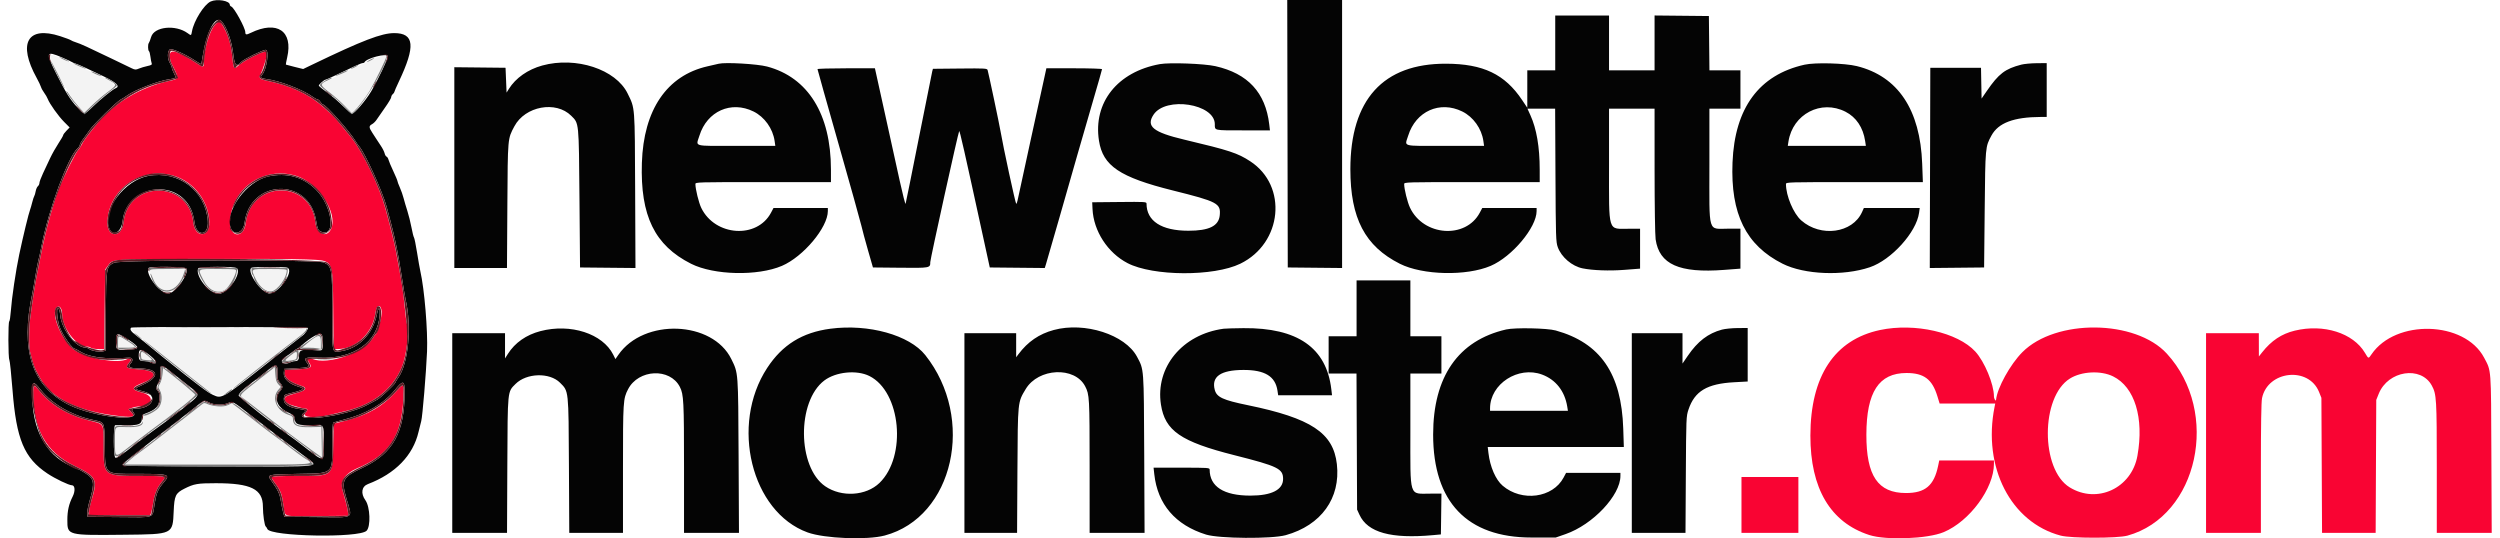<svg id="svg" version="1.1" xmlns="http://www.w3.org/2000/svg" xmlns:xlink="http://www.w3.org/1999/xlink" width="260"
    height="56" viewBox="0, 0, 400,86.735">
    <g id="svgg">
        <path id="path0"
            d="M33.257 4.021 C 32.391 4.993,31.500 8.022,31.500 9.994 C 31.500 10.843,31.394 10.888,30.601 10.368 C 27.262 8.182,26.000 7.788,26.000 8.933 C 26.000 9.354,26.102 9.898,26.227 10.141 C 27.578 12.780,27.595 12.670,25.750 13.073 C 21.199 14.066,16.829 16.714,14.120 20.124 C 13.773 20.560,13.190 21.292,12.824 21.750 C 12.458 22.208,12.007 22.896,11.821 23.278 C 11.635 23.660,11.365 24.071,11.220 24.192 C 10.931 24.432,8.997 28.279,8.301 30.000 C 7.260 32.571,5.987 37.171,5.256 41.000 C 5.038 42.146,4.743 43.608,4.603 44.250 C 4.363 45.346,3.832 48.797,3.501 51.417 C 3.308 52.944,3.302 55.928,3.490 56.667 C 4.095 59.050,4.143 59.171,5.214 61.061 C 7.024 64.255,11.543 66.359,18.046 67.038 C 20.177 67.260,20.513 67.130,19.783 66.368 L 19.335 65.900 19.887 65.700 C 20.192 65.590,20.623 65.494,20.845 65.487 C 23.280 65.411,23.735 63.802,21.485 63.224 C 19.727 62.772,19.771 62.397,21.667 61.666 C 24.193 60.692,23.919 59.688,21.077 59.507 C 19.003 59.375,18.773 59.234,19.404 58.485 C 19.894 57.902,19.724 57.535,19.115 57.861 C 17.747 58.593,13.066 57.838,10.864 56.530 C 8.713 55.252,6.605 50.261,7.871 49.443 C 8.279 49.179,8.655 49.728,8.661 50.599 C 8.679 52.852,10.960 55.833,12.666 55.833 C 12.905 55.833,13.185 55.918,13.288 56.022 C 13.392 56.125,13.913 56.219,14.447 56.230 L 15.417 56.250 15.500 49.833 L 15.583 43.417 16.000 42.859 C 16.879 41.682,15.916 41.755,31.167 41.705 C 38.729 41.680,46.282 41.719,47.950 41.793 C 52.497 41.993,52.222 41.483,52.333 49.917 L 52.417 56.250 53.228 56.221 C 56.139 56.118,58.737 53.532,59.136 50.342 C 59.301 49.016,60.052 48.926,60.135 50.221 C 60.183 50.982,59.474 53.619,59.163 53.833 C 59.096 53.879,58.901 54.149,58.729 54.432 C 57.276 56.827,51.452 58.849,48.969 57.820 C 48.254 57.524,48.022 57.829,48.478 58.468 C 49.016 59.225,48.671 59.399,46.433 59.500 L 44.583 59.583 44.529 60.059 C 44.437 60.862,45.320 61.552,47.217 62.162 C 48.149 62.461,47.976 62.848,46.748 63.214 C 46.199 63.378,45.469 63.596,45.125 63.699 C 44.040 64.025,44.468 64.971,45.865 65.335 C 46.260 65.437,46.814 65.592,47.095 65.677 C 47.377 65.763,47.733 65.833,47.887 65.833 C 48.257 65.833,48.240 66.029,47.821 66.561 C 47.284 67.244,49.339 67.390,51.696 66.836 C 52.092 66.743,53.242 66.471,54.250 66.233 C 58.807 65.155,61.924 62.706,63.419 59.027 C 64.126 57.287,64.559 53.450,64.193 52.167 C 64.101 51.846,63.944 50.646,63.842 49.500 C 63.741 48.354,63.511 46.554,63.331 45.500 C 63.012 43.629,62.946 43.261,62.394 40.333 C 62.136 38.958,61.364 35.842,60.670 33.372 C 59.701 29.922,57.104 24.536,55.307 22.252 C 54.471 21.190,52.423 18.730,52.318 18.661 C 52.242 18.612,51.628 18.060,50.952 17.433 C 48.597 15.249,45.540 13.802,41.542 12.979 C 40.454 12.755,40.286 12.544,40.662 11.873 C 40.939 11.379,41.667 9.078,41.667 8.696 C 41.667 8.148,41.173 8.234,39.476 9.077 C 38.166 9.728,37.689 10.033,36.694 10.855 C 36.330 11.157,36.223 10.843,36.034 8.917 C 35.852 7.062,35.329 5.425,34.481 4.052 C 34.057 3.366,33.846 3.361,33.257 4.021 M26.691 28.327 C 29.895 29.318,32.249 32.395,32.375 35.760 C 32.472 38.334,30.042 38.397,29.777 35.827 C 29.076 29.004,19.257 29.004,18.556 35.827 C 18.294 38.379,15.870 38.337,15.951 35.781 C 16.118 30.453,21.495 26.722,26.691 28.327 M46.382 28.335 C 49.875 29.413,53.076 34.236,52.009 36.812 C 51.349 38.406,49.644 37.761,49.444 35.841 C 48.720 28.916,39.108 28.972,38.244 35.906 C 37.913 38.560,35.549 38.273,35.708 35.598 C 36.027 30.240,41.186 26.730,46.382 28.335 M301.500 53.156 C 294.156 54.707,290.281 60.576,290.267 70.167 C 290.255 78.685,293.493 84.152,299.750 86.178 C 302.479 87.062,309.136 86.805,311.741 85.716 C 315.922 83.968,319.833 78.654,319.833 74.723 L 319.833 74.167 315.428 74.167 L 311.024 74.167 310.842 75.042 C 310.182 78.218,308.764 79.417,305.667 79.417 C 301.143 79.417,299.271 76.654,299.285 70.000 C 299.299 63.147,301.296 60.083,305.750 60.083 C 308.544 60.083,309.881 61.082,310.713 63.790 L 311.083 64.997 315.563 64.998 L 320.042 65.000 319.934 65.539 C 317.989 75.261,322.555 84.152,330.583 86.275 C 332.277 86.723,339.713 86.726,341.333 86.280 C 352.740 83.139,356.359 66.425,347.683 56.963 C 342.632 51.455,329.789 51.326,324.411 56.730 C 322.459 58.690,320.359 62.491,320.179 64.385 C 320.146 64.742,319.833 64.254,319.833 63.845 C 319.833 61.893,318.314 58.237,316.835 56.630 C 313.993 53.543,307.083 51.977,301.500 53.156 M368.287 53.261 C 366.171 53.774,364.528 54.865,363.038 56.750 L 362.511 57.417 362.506 55.542 L 362.500 53.667 358.250 53.667 L 354.000 53.667 354.000 69.750 L 354.000 85.833 358.417 85.833 L 362.833 85.833 362.833 75.425 C 362.833 68.506,362.895 64.720,363.017 64.133 C 363.937 59.698,370.525 58.983,372.200 63.138 L 372.581 64.083 372.633 74.958 L 372.684 85.833 377.002 85.833 L 381.320 85.833 381.368 75.125 L 381.417 64.417 381.814 63.430 C 383.318 59.697,388.617 58.878,390.367 62.109 C 391.124 63.506,391.167 64.217,391.167 75.364 L 391.167 85.833 395.590 85.833 L 400.014 85.833 399.961 73.125 C 399.903 59.043,399.963 59.832,398.783 57.604 C 395.646 51.679,384.546 51.357,380.650 57.077 C 380.148 57.814,380.179 57.821,379.593 56.833 C 377.694 53.635,372.941 52.133,368.287 53.261 M339.021 60.624 C 342.513 62.343,344.036 67.306,342.946 73.417 C 342.015 78.635,336.454 81.227,332.032 78.503 C 327.320 75.601,327.348 63.913,332.074 60.972 C 333.944 59.808,337.048 59.652,339.021 60.624 M62.272 63.256 C 60.259 65.479,57.805 66.880,54.417 67.742 L 52.417 68.250 52.333 71.750 C 52.212 76.849,52.432 76.667,46.423 76.667 C 43.815 76.667,42.333 76.727,42.333 76.833 C 42.333 76.924,42.670 77.456,43.081 78.015 C 43.901 79.128,44.070 79.608,44.342 81.589 C 44.580 83.319,44.083 83.178,49.761 83.128 L 54.750 83.083 54.696 82.500 C 54.647 81.971,54.351 80.772,53.807 78.893 C 53.407 77.509,54.288 76.224,56.182 75.435 C 61.348 73.280,63.340 70.273,63.617 64.208 C 63.736 61.606,63.754 61.619,62.272 63.256 M4.000 63.213 C 4.000 69.150,6.049 72.808,10.618 75.030 C 14.252 76.797,14.436 77.190,13.325 80.809 C 13.146 81.392,13.000 82.123,13.000 82.434 L 13.000 83.000 17.921 83.000 L 22.842 83.000 22.985 82.622 C 23.064 82.414,23.215 81.687,23.321 81.006 C 23.544 79.567,23.950 78.566,24.660 77.705 C 25.527 76.653,25.570 76.667,21.447 76.667 C 15.289 76.667,15.335 76.702,15.334 71.907 C 15.333 68.102,15.464 68.345,13.095 67.763 C 9.498 66.880,6.690 65.156,4.725 62.625 C 4.169 61.909,4.000 62.046,4.000 63.213 M279.167 81.333 L 279.167 85.833 283.750 85.833 L 288.333 85.833 288.333 81.333 L 288.333 76.833 283.750 76.833 L 279.167 76.833 279.167 81.333 "
            stroke="none" fill="#f90433" fill-rule="evenodd"></path>
        <path id="path1"
            d="M6.741 9.015 C 6.437 9.506,9.720 15.366,11.311 17.172 L 12.205 18.188 13.477 16.958 C 14.177 16.281,15.337 15.297,16.054 14.770 C 17.757 13.520,17.686 13.460,10.917 10.473 C 10.092 10.109,8.923 9.591,8.320 9.322 C 7.116 8.786,6.908 8.745,6.741 9.015 M58.167 9.815 C 54.866 11.244,50.782 13.237,50.533 13.541 C 50.344 13.770,50.496 13.942,51.690 14.851 C 52.446 15.427,53.573 16.422,54.194 17.063 L 55.323 18.228 55.680 17.906 C 57.634 16.140,61.627 8.820,60.625 8.837 C 60.510 8.839,59.404 9.279,58.167 9.815 M22.833 43.579 C 22.833 44.831,24.801 47.115,25.721 46.931 C 26.705 46.734,27.906 45.297,28.343 43.792 L 28.477 43.333 25.655 43.333 C 23.282 43.333,22.833 43.372,22.833 43.579 M30.833 43.640 C 30.833 44.286,31.868 46.023,32.545 46.513 C 33.907 47.500,35.133 47.021,36.076 45.135 C 37.026 43.236,37.152 43.333,33.750 43.333 C 31.029 43.333,30.833 43.354,30.833 43.640 M39.333 43.601 C 39.333 43.748,39.565 44.354,39.848 44.948 C 41.117 47.606,43.462 47.486,44.501 44.709 C 45.047 43.250,45.193 43.333,42.083 43.333 C 39.669 43.333,39.333 43.366,39.333 43.601 M19.833 53.049 C 19.833 53.168,20.224 53.561,20.702 53.924 C 21.179 54.287,23.936 56.459,26.827 58.753 C 32.871 63.547,33.046 63.667,33.971 63.667 C 34.737 63.667,34.642 63.734,41.927 58.047 C 44.133 56.325,46.402 54.560,46.969 54.125 C 48.782 52.734,49.790 52.833,33.917 52.833 C 22.503 52.833,19.833 52.874,19.833 53.049 M49.112 54.597 C 48.670 54.906,48.083 55.348,47.808 55.579 L 47.308 56.000 48.300 56.000 C 48.845 56.000,49.526 56.047,49.813 56.104 L 50.333 56.208 50.333 55.104 C 50.333 53.816,50.268 53.789,49.112 54.597 M17.667 55.083 L 17.667 56.000 19.093 56.000 C 20.764 56.000,20.767 55.942,19.148 54.904 C 17.696 53.974,17.667 53.978,17.667 55.083 M21.365 57.292 C 21.417 57.915,21.419 57.917,22.292 58.005 C 23.356 58.112,23.369 58.040,22.430 57.270 C 21.489 56.498,21.300 56.502,21.365 57.292 M45.307 57.372 C 44.348 58.131,44.416 58.256,45.667 58.039 C 46.385 57.915,46.419 57.883,46.468 57.288 C 46.534 56.498,46.397 56.508,45.307 57.372 M41.083 60.583 C 36.740 64.005,37.069 63.565,38.208 64.424 C 38.689 64.787,40.186 65.946,41.535 67.000 C 44.014 68.937,47.009 71.181,49.273 72.800 L 50.509 73.683 50.463 71.225 L 50.417 68.768 48.725 68.813 C 46.485 68.874,45.833 68.562,45.833 67.430 C 45.833 67.135,45.680 67.003,45.129 66.821 C 43.215 66.189,42.344 64.138,43.438 62.838 L 43.876 62.317 43.480 61.896 C 43.164 61.560,43.066 61.236,43.000 60.307 L 42.917 59.139 41.083 60.583 M24.833 60.165 C 24.833 60.756,24.715 61.249,24.467 61.690 C 24.115 62.316,24.112 62.362,24.383 62.822 C 25.260 64.307,24.423 66.099,22.541 66.768 C 21.698 67.067,21.667 67.100,21.667 67.702 C 21.667 68.638,21.104 68.870,18.989 68.802 C 17.031 68.740,17.166 68.573,17.169 71.055 C 17.173 73.800,17.126 73.778,19.360 72.037 C 20.216 71.370,21.554 70.353,22.333 69.778 C 26.887 66.414,30.048 63.920,30.135 63.622 C 30.169 63.505,26.984 60.812,26.000 60.126 C 25.771 59.966,25.415 59.713,25.208 59.564 L 24.833 59.293 24.833 60.165 M31.151 65.163 C 30.930 65.336,30.113 65.976,29.333 66.587 C 28.554 67.198,27.408 68.085,26.787 68.557 C 26.166 69.030,24.741 70.129,23.620 71.000 C 22.500 71.871,21.283 72.788,20.917 73.039 C 20.550 73.289,19.912 73.792,19.500 74.157 L 18.750 74.819 33.812 74.826 C 50.606 74.834,49.400 74.931,47.583 73.725 C 47.125 73.421,46.188 72.728,45.500 72.184 C 44.813 71.641,43.762 70.854,43.167 70.437 C 42.571 70.019,41.205 68.981,40.131 68.130 C 39.057 67.280,37.689 66.218,37.091 65.772 L 36.004 64.960 35.406 65.244 C 34.676 65.590,33.041 65.530,32.151 65.124 C 31.584 64.865,31.529 64.868,31.151 65.163 "
            stroke="none" fill="#f3f3f3" fill-rule="evenodd"></path>
        <path id="path2"
            d="M32.583 0.242 C 31.522 0.729,29.882 3.345,29.576 5.042 C 29.444 5.770,29.455 5.765,28.868 5.338 C 26.924 3.925,23.496 4.282,22.998 5.950 C 22.856 6.426,22.686 6.870,22.620 6.936 C 22.452 7.104,22.470 8.128,22.643 8.235 C 22.721 8.284,22.829 8.682,22.881 9.120 C 22.933 9.558,23.024 10.041,23.083 10.192 C 23.169 10.413,23.031 10.502,22.387 10.640 C 21.945 10.735,21.331 10.919,21.023 11.049 C 20.525 11.259,20.396 11.253,19.857 10.995 C 19.523 10.835,18.087 10.143,16.667 9.457 C 12.725 7.555,11.643 7.061,10.917 6.833 C 10.550 6.718,10.164 6.556,10.060 6.473 C 9.955 6.390,9.183 6.100,8.344 5.828 C 3.064 4.116,1.470 6.972,4.573 12.583 C 4.877 13.133,5.182 13.771,5.249 14.000 C 5.317 14.229,5.551 14.655,5.769 14.947 C 5.988 15.239,6.243 15.680,6.337 15.927 C 6.638 16.719,8.054 18.707,8.977 19.633 L 9.870 20.530 9.352 21.064 C 9.067 21.359,8.833 21.674,8.833 21.766 C 8.833 21.857,8.489 22.454,8.069 23.091 C 7.648 23.729,7.048 24.794,6.735 25.458 C 6.423 26.123,5.904 27.227,5.583 27.912 C 5.263 28.597,5.000 29.300,5.000 29.475 C 5.000 29.650,4.889 29.884,4.754 29.996 C 4.619 30.108,4.460 30.474,4.399 30.808 C 4.339 31.143,4.236 31.492,4.171 31.583 C 4.105 31.675,3.958 32.125,3.844 32.583 C 3.729 33.042,3.578 33.567,3.507 33.750 C 3.263 34.379,2.390 37.978,1.748 41.000 C 1.207 43.543,0.540 48.037,0.393 50.131 C 0.332 50.982,0.220 51.717,0.142 51.765 C -0.052 51.885,-0.039 57.600,0.156 57.961 C 0.242 58.120,0.473 60.313,0.668 62.833 C 1.284 70.777,2.542 73.779,6.299 76.280 C 7.558 77.118,9.747 78.167,10.238 78.167 C 10.737 78.167,10.800 79.108,10.359 79.977 C 9.752 81.174,9.500 82.275,9.500 83.738 C 9.500 86.254,9.438 86.238,18.769 86.137 C 26.539 86.053,26.470 86.087,26.628 82.360 C 26.735 79.841,26.929 79.432,28.358 78.712 C 29.906 77.933,30.469 77.835,33.417 77.835 C 39.095 77.835,40.999 78.785,41.001 81.620 C 41.002 82.916,41.259 84.680,41.467 84.821 C 41.544 84.874,41.655 85.044,41.712 85.200 C 42.165 86.429,56.499 86.694,57.698 85.495 C 58.393 84.799,58.274 81.644,57.513 80.583 C 56.722 79.482,56.895 78.364,57.917 77.974 C 62.340 76.286,65.179 73.363,66.066 69.583 C 66.216 68.942,66.413 68.154,66.503 67.833 C 66.704 67.119,67.289 60.097,67.438 56.626 C 67.580 53.288,67.019 46.564,66.356 43.667 C 66.262 43.254,66.024 41.904,65.827 40.667 C 65.630 39.429,65.409 38.342,65.334 38.250 C 65.260 38.158,65.078 37.430,64.929 36.632 C 64.780 35.833,64.481 34.633,64.265 33.965 C 64.049 33.297,63.777 32.375,63.661 31.917 C 63.546 31.458,63.275 30.687,63.059 30.203 C 62.843 29.719,62.667 29.246,62.667 29.152 C 62.667 29.057,62.367 28.344,62.002 27.566 C 61.636 26.789,61.289 25.963,61.230 25.730 C 61.172 25.497,61.029 25.270,60.914 25.226 C 60.799 25.182,60.660 24.944,60.606 24.698 C 60.552 24.451,60.282 23.912,60.005 23.500 C 59.729 23.087,59.408 22.601,59.293 22.419 C 59.178 22.238,58.877 21.774,58.625 21.389 C 58.059 20.526,58.052 20.284,58.584 20.000 C 58.813 19.877,59.149 19.546,59.329 19.263 C 59.510 18.981,60.110 18.116,60.663 17.340 C 61.215 16.565,61.667 15.805,61.667 15.652 C 61.667 15.499,61.779 15.281,61.917 15.167 C 62.054 15.053,62.167 14.897,62.167 14.821 C 62.167 14.745,62.498 13.986,62.902 13.133 C 65.609 7.426,65.407 5.333,62.148 5.333 C 60.116 5.333,57.045 6.513,49.034 10.371 L 47.484 11.117 46.117 10.779 C 45.365 10.594,44.728 10.426,44.700 10.407 C 44.673 10.388,44.766 9.872,44.908 9.259 C 45.896 5.001,43.289 3.234,39.050 5.289 C 38.322 5.642,38.169 5.623,38.164 5.181 C 38.156 4.493,36.375 1.236,35.910 1.058 C 35.776 1.006,35.667 0.876,35.667 0.768 C 35.667 0.119,33.615 -0.231,32.583 0.242 M206.041 21.542 L 206.083 43.083 210.458 43.128 L 214.833 43.172 214.833 21.586 L 214.833 0.000 210.416 -0.000 L 205.999 -0.000 206.041 21.542 M249.167 6.917 L 249.167 11.333 246.917 11.333 L 244.667 11.333 244.667 14.347 L 244.667 17.361 243.832 16.113 C 241.048 11.950,237.554 10.281,231.583 10.261 C 221.450 10.226,216.167 16.048,216.167 27.250 C 216.167 35.160,218.520 39.658,224.140 42.488 C 227.809 44.336,234.867 44.498,238.772 42.824 C 242.219 41.346,246.167 36.634,246.167 33.996 L 246.167 33.500 241.791 33.500 L 237.416 33.500 237.013 34.260 C 234.743 38.539,227.940 38.047,225.770 33.447 C 225.356 32.568,224.833 30.452,224.833 29.652 C 224.833 29.341,225.112 29.333,235.750 29.333 L 246.667 29.333 246.665 27.292 C 246.663 23.678,246.160 20.748,245.167 18.557 L 244.688 17.500 246.919 17.500 L 249.151 17.500 249.204 28.208 C 249.253 38.257,249.276 38.972,249.575 39.807 C 250.152 41.418,251.870 42.885,253.583 43.229 C 255.234 43.561,257.896 43.656,260.292 43.469 L 262.833 43.271 262.833 40.059 L 262.833 36.847 261.065 36.847 C 257.571 36.847,257.833 37.688,257.833 26.475 L 257.833 17.500 261.500 17.500 L 265.167 17.500 265.170 27.458 C 265.172 33.070,265.245 37.910,265.337 38.547 C 265.921 42.586,269.151 44.027,276.375 43.473 L 279.000 43.272 279.000 40.053 L 279.000 36.833 277.108 36.833 C 273.677 36.833,274.000 37.909,274.000 26.479 L 274.000 17.500 276.500 17.500 L 279.000 17.500 279.000 14.417 L 279.000 11.333 276.503 11.333 L 274.006 11.333 273.961 6.958 L 273.917 2.583 269.542 2.539 L 265.167 2.494 265.167 6.914 L 265.167 11.333 261.500 11.333 L 257.833 11.333 257.833 6.917 L 257.833 2.500 253.500 2.500 L 249.167 2.500 249.167 6.917 M34.371 3.458 C 35.190 4.389,36.010 6.719,36.233 8.741 C 36.431 10.546,36.751 10.864,37.485 9.988 C 37.834 9.573,41.111 7.965,41.470 8.033 C 42.052 8.143,41.612 11.192,40.896 12.013 C 40.493 12.475,40.644 12.626,41.625 12.742 C 43.626 12.981,47.511 14.474,48.991 15.573 C 49.306 15.808,49.661 16.000,49.779 16.000 C 49.896 16.000,50.115 16.188,50.265 16.417 C 50.415 16.646,50.603 16.833,50.682 16.833 C 51.119 16.833,54.973 21.161,55.863 22.651 C 56.060 22.981,56.353 23.400,56.514 23.583 C 57.445 24.639,60.283 30.894,60.938 33.333 C 61.073 33.837,61.375 34.962,61.608 35.833 C 62.288 38.375,62.824 41.026,63.345 44.417 C 63.612 46.158,63.902 47.888,63.990 48.261 C 65.000 52.564,64.453 58.501,62.836 60.797 C 62.560 61.189,62.333 61.566,62.333 61.634 C 62.333 61.857,59.930 64.116,59.417 64.376 C 59.142 64.516,58.429 64.895,57.833 65.219 C 54.387 67.093,45.536 68.200,47.583 66.500 C 47.996 66.157,47.874 66.026,47.042 65.917 C 45.142 65.668,44.288 65.118,44.366 64.193 C 44.411 63.661,44.482 63.578,45.000 63.454 C 47.484 62.858,47.861 62.618,46.796 62.309 C 45.198 61.845,44.286 61.001,44.364 60.058 L 44.417 59.417 46.167 59.327 C 48.414 59.211,48.606 59.130,48.138 58.497 C 47.488 57.618,47.724 57.512,50.115 57.615 C 55.615 57.850,59.487 55.131,59.796 50.815 C 59.899 49.381,59.641 49.309,59.355 50.692 C 58.704 53.845,56.368 56.189,53.482 56.586 C 52.096 56.776,52.167 57.120,52.167 50.182 C 52.167 43.248,52.113 42.931,50.833 42.292 C 49.876 41.814,17.957 41.845,17.016 42.325 C 15.777 42.957,15.757 43.079,15.701 50.207 L 15.652 56.497 15.240 56.601 C 14.684 56.740,13.450 56.541,13.064 56.248 C 12.891 56.118,12.607 56.008,12.431 56.005 C 10.832 55.979,8.572 53.078,8.346 50.763 C 8.285 50.131,8.166 49.749,8.016 49.699 C 7.680 49.588,7.896 51.724,8.332 52.829 C 8.860 54.170,10.279 56.167,10.703 56.167 C 10.778 56.167,11.151 56.363,11.531 56.603 C 13.045 57.559,15.530 57.878,19.412 57.617 C 20.050 57.574,20.174 58.044,19.666 58.584 C 19.160 59.123,19.566 59.327,21.197 59.353 C 24.303 59.403,24.484 60.736,21.560 62.021 C 20.195 62.621,20.205 62.660,21.833 63.070 C 24.254 63.678,23.220 65.833,20.507 65.833 C 19.905 65.833,19.777 65.995,20.098 66.349 C 21.655 68.070,13.705 67.195,9.751 65.211 C 3.799 62.223,1.881 56.422,3.842 47.333 C 3.931 46.921,4.156 45.646,4.342 44.500 C 4.529 43.354,4.750 42.192,4.833 41.917 C 4.917 41.642,5.146 40.592,5.342 39.583 C 6.479 33.731,9.645 25.181,11.153 23.889 C 11.344 23.726,11.502 23.478,11.504 23.338 C 11.506 23.198,11.768 22.746,12.087 22.333 C 12.405 21.921,12.862 21.288,13.104 20.928 C 13.685 20.060,17.444 16.371,18.082 16.042 C 18.358 15.900,18.808 15.618,19.083 15.415 C 20.373 14.463,24.155 13.000,25.958 12.754 C 27.026 12.609,27.072 12.545,26.660 11.777 C 26.480 11.442,26.333 11.059,26.333 10.927 C 26.333 10.794,26.179 10.424,25.990 10.104 C 25.578 9.406,25.597 8.213,26.024 7.946 C 26.333 7.752,28.566 8.755,30.132 9.791 C 30.617 10.112,31.035 10.347,31.061 10.312 C 31.088 10.278,31.191 9.725,31.291 9.083 C 31.930 4.981,33.381 2.331,34.371 3.458 M8.679 9.271 C 9.451 9.603,10.158 9.931,10.250 10.000 C 10.342 10.069,10.604 10.180,10.833 10.245 C 11.063 10.311,11.775 10.614,12.417 10.917 C 13.058 11.221,14.333 11.823,15.250 12.255 C 17.407 13.271,18.066 13.914,17.268 14.220 C 16.810 14.396,14.898 15.939,13.669 17.125 C 12.150 18.590,12.246 18.586,11.052 17.240 C 9.847 15.880,9.337 15.061,7.755 11.942 C 5.943 8.369,6.026 8.129,8.679 9.271 M61.140 9.062 C 61.198 9.369,59.401 13.130,58.421 14.751 C 57.497 16.280,55.723 18.333,55.326 18.333 C 55.220 18.333,54.597 17.789,53.942 17.123 C 53.286 16.458,52.131 15.466,51.375 14.920 C 50.619 14.373,50.000 13.864,50.000 13.789 C 50.000 13.613,50.866 12.846,51.071 12.839 C 51.156 12.836,51.756 12.578,52.404 12.265 C 55.700 10.678,56.833 10.167,57.058 10.167 C 57.194 10.167,57.331 10.108,57.361 10.036 C 57.641 9.382,61.034 8.506,61.140 9.062 M86.000 10.552 C 83.679 11.189,81.710 12.570,80.618 14.325 L 80.250 14.917 80.167 12.917 L 80.083 10.917 75.958 10.872 L 71.833 10.828 71.833 26.997 L 71.833 43.167 76.074 43.167 L 80.314 43.167 80.376 33.125 C 80.445 22.083,80.417 22.390,81.510 20.340 C 83.238 17.097,88.199 16.183,90.669 18.653 C 91.928 19.912,91.888 19.507,91.991 32.000 L 92.083 43.083 96.548 43.128 L 101.012 43.172 100.960 30.711 C 100.902 16.868,100.954 17.532,99.748 15.061 C 97.845 11.163,91.435 9.060,86.000 10.552 M114.417 10.268 C 114.233 10.313,113.429 10.498,112.630 10.679 C 106.068 12.164,102.313 17.687,102.044 26.250 C 101.776 34.765,104.104 39.532,109.973 42.488 C 113.643 44.336,120.700 44.498,124.605 42.824 C 128.053 41.346,132.000 36.634,132.000 33.996 L 132.000 33.500 127.625 33.500 L 123.249 33.500 122.846 34.260 C 120.589 38.514,113.836 38.055,111.614 33.497 C 111.209 32.667,110.667 30.464,110.667 29.652 C 110.667 29.341,110.945 29.333,121.583 29.333 L 132.500 29.333 132.499 27.292 C 132.493 18.398,128.812 12.466,122.216 10.719 C 120.630 10.299,115.506 10.003,114.417 10.268 M185.487 10.327 C 178.654 11.558,174.708 16.520,175.673 22.667 C 176.309 26.725,179.014 28.545,187.583 30.683 C 194.775 32.476,195.312 32.760,195.128 34.673 C 194.962 36.404,193.417 37.167,190.074 37.167 C 185.745 37.167,183.333 35.604,183.333 32.800 C 183.333 32.510,183.107 32.497,178.958 32.539 L 174.583 32.583 174.633 33.667 C 174.796 37.208,177.073 40.724,180.278 42.385 C 184.380 44.510,194.158 44.560,198.438 42.477 C 205.220 39.177,206.114 29.947,200.036 25.980 C 197.999 24.650,196.705 24.225,189.417 22.494 C 184.394 21.301,183.223 20.350,184.463 18.471 C 186.432 15.484,194.333 16.713,194.333 20.005 C 194.333 21.045,194.127 21.000,198.874 21.000 L 203.213 21.000 203.100 20.042 C 202.497 14.908,199.653 11.834,194.417 10.656 C 192.607 10.248,187.055 10.044,185.487 10.327 M289.333 10.419 C 282.006 12.055,278.076 17.386,277.723 26.167 C 277.390 34.466,279.888 39.513,285.798 42.484 C 289.297 44.243,295.562 44.496,299.833 43.050 C 303.309 41.873,307.341 37.422,307.771 34.288 L 307.879 33.500 303.381 33.500 L 298.884 33.500 298.583 34.167 C 297.052 37.562,291.928 38.263,288.796 35.505 C 287.534 34.395,286.333 31.540,286.333 29.652 C 286.333 29.341,286.614 29.333,297.359 29.333 L 308.385 29.333 308.276 26.375 C 307.955 17.649,304.366 12.285,297.750 10.649 C 295.811 10.170,291.035 10.039,289.333 10.419 M324.250 10.410 C 321.626 11.087,320.606 11.865,318.690 14.648 L 317.843 15.879 317.796 13.398 L 317.750 10.917 313.667 10.917 L 309.583 10.917 309.541 27.044 L 309.498 43.172 313.874 43.128 L 318.250 43.083 318.344 33.750 C 318.447 23.598,318.442 23.654,319.435 21.828 C 320.545 19.790,323.022 18.857,327.375 18.838 L 328.333 18.833 328.333 14.500 L 328.333 10.167 326.708 10.181 C 325.815 10.189,324.708 10.292,324.250 10.410 M130.333 11.138 C 130.333 11.213,131.858 16.632,133.720 23.179 C 135.583 29.727,137.237 35.646,137.394 36.333 C 137.552 37.021,138.037 38.821,138.472 40.333 L 139.264 43.083 143.674 43.128 C 148.480 43.176,148.500 43.173,148.500 42.217 C 148.500 41.717,153.007 21.289,153.153 21.126 C 153.253 21.015,153.896 23.862,157.158 38.833 L 158.083 43.083 162.513 43.128 L 166.942 43.172 167.137 42.544 C 167.377 41.773,170.965 29.285,172.226 24.833 C 172.733 23.046,173.827 19.267,174.657 16.435 C 175.487 13.604,176.167 11.222,176.167 11.144 C 176.167 11.065,174.149 11.000,171.683 11.000 L 167.200 11.000 166.937 12.208 C 166.792 12.873,165.777 17.504,164.682 22.500 C 163.588 27.496,162.640 31.865,162.577 32.208 C 162.514 32.552,162.408 32.833,162.342 32.833 C 162.228 32.833,160.212 23.507,159.820 21.167 C 159.626 20.004,157.889 11.778,157.735 11.289 C 157.649 11.016,157.327 10.998,153.283 11.039 L 148.925 11.083 148.814 11.500 C 148.754 11.729,147.783 16.567,146.656 22.250 C 145.530 27.933,144.570 32.692,144.524 32.824 C 144.477 32.957,144.054 31.307,143.584 29.158 C 143.113 27.008,142.020 22.044,141.156 18.126 L 139.583 11.001 134.958 11.001 C 132.415 11.000,130.333 11.062,130.333 11.138 M120.028 17.960 C 121.799 18.833,123.139 20.706,123.425 22.708 L 123.538 23.500 117.269 23.500 C 110.099 23.500,110.746 23.679,111.316 21.848 C 112.541 17.912,116.419 16.181,120.028 17.960 M234.195 17.960 C 235.966 18.833,237.306 20.706,237.592 22.708 L 237.705 23.500 231.436 23.500 C 224.266 23.500,224.913 23.679,225.482 21.848 C 226.708 17.912,230.585 16.181,234.195 17.960 M295.928 18.000 C 297.647 18.877,298.761 20.540,299.087 22.715 L 299.205 23.500 292.914 23.500 L 286.624 23.500 286.735 22.792 C 287.428 18.369,291.992 15.991,295.928 18.000 M22.500 28.348 C 18.705 29.078,15.174 33.748,16.197 36.683 C 16.732 38.217,18.188 37.489,18.398 35.583 C 19.024 29.892,27.058 28.551,29.434 33.742 C 29.659 34.232,29.902 35.131,29.975 35.740 C 30.272 38.202,32.308 38.066,32.121 35.595 C 31.751 30.703,27.378 27.409,22.500 28.348 M41.875 28.419 C 38.365 29.182,34.809 34.056,35.821 36.717 C 36.334 38.066,37.839 37.511,38.038 35.899 C 38.909 28.857,48.350 28.503,49.558 35.468 C 49.823 36.991,49.889 37.133,50.433 37.339 C 52.812 38.244,52.153 33.146,49.558 30.562 C 47.498 28.511,44.850 27.773,41.875 28.419 M28.652 43.232 C 29.209 43.903,27.128 46.961,25.906 47.268 C 24.670 47.578,21.943 44.203,22.587 43.161 C 22.756 42.887,28.421 42.954,28.652 43.232 M36.800 43.200 C 37.644 44.044,35.320 47.333,33.880 47.333 C 32.387 47.333,30.084 44.492,30.563 43.243 C 30.687 42.921,36.480 42.880,36.800 43.200 M44.903 43.101 C 46.232 43.611,43.300 47.612,41.862 47.251 C 40.451 46.897,38.267 43.490,39.208 43.110 C 39.509 42.989,44.589 42.981,44.903 43.101 M217.167 49.667 L 217.167 54.167 214.917 54.167 L 212.667 54.167 212.667 57.167 L 212.667 60.167 214.911 60.167 L 217.155 60.167 217.203 71.125 L 217.250 82.083 217.633 82.917 C 218.949 85.778,222.728 86.823,229.500 86.199 L 230.750 86.083 230.795 82.799 L 230.840 79.514 229.069 79.514 C 225.560 79.514,225.833 80.381,225.833 69.242 L 225.833 60.167 228.333 60.167 L 230.833 60.167 230.833 57.167 L 230.833 54.167 228.333 54.167 L 225.833 54.167 225.833 49.667 L 225.833 45.167 221.500 45.167 L 217.167 45.167 217.167 49.667 M48.238 52.814 C 48.328 52.960,47.754 53.815,47.423 54.028 C 47.328 54.089,45.890 55.214,44.228 56.528 C 34.165 64.482,34.483 64.283,32.939 63.600 C 32.119 63.238,30.630 62.116,25.191 57.764 C 24.398 57.130,23.477 56.380,23.142 56.097 C 22.392 55.462,21.677 54.887,20.542 54.005 C 19.720 53.367,19.516 53.039,19.778 52.778 C 19.947 52.608,48.133 52.644,48.238 52.814 M132.417 52.949 C 127.875 53.548,124.673 55.536,122.222 59.278 C 116.222 68.439,119.674 82.474,128.737 85.763 C 131.454 86.749,138.306 87.023,141.167 86.260 C 152.266 83.298,155.830 67.428,147.692 57.196 C 145.122 53.965,138.557 52.140,132.417 52.949 M168.397 53.153 C 166.029 53.793,164.209 55.041,162.694 57.064 L 162.333 57.545 162.333 55.606 L 162.333 53.667 158.167 53.667 L 154.000 53.667 154.000 69.750 L 154.000 85.833 158.241 85.833 L 162.481 85.833 162.537 75.792 C 162.600 64.557,162.572 64.833,163.870 62.672 C 165.918 59.262,171.773 58.990,173.448 62.227 C 174.139 63.563,174.163 63.984,174.165 75.125 L 174.167 85.833 178.592 85.833 L 183.017 85.833 182.960 73.125 C 182.896 59.077,182.934 59.591,181.801 57.465 C 179.902 53.902,173.384 51.805,168.397 53.153 M195.750 52.951 C 189.105 53.849,184.724 59.151,185.655 65.167 C 186.309 69.392,188.845 71.139,197.500 73.326 C 204.494 75.093,205.324 75.497,205.331 77.141 C 205.339 78.888,203.489 79.833,200.061 79.833 C 195.772 79.833,193.500 78.380,193.500 75.636 C 193.500 75.351,193.239 75.333,188.984 75.333 L 184.467 75.333 184.581 76.375 C 185.110 81.226,187.985 84.581,192.923 86.110 C 195.037 86.764,203.508 86.827,205.750 86.205 C 211.462 84.620,214.616 80.243,213.993 74.763 C 213.421 69.725,209.848 67.362,199.625 65.261 C 195.640 64.442,194.642 63.980,194.327 62.811 C 193.750 60.665,195.267 59.604,198.928 59.591 C 202.379 59.580,204.079 60.609,204.426 62.921 L 204.538 63.667 208.875 63.667 L 213.213 63.667 213.100 62.708 C 212.313 56.011,207.663 52.777,198.937 52.858 C 197.459 52.872,196.025 52.914,195.750 52.951 M241.250 53.072 C 233.546 54.846,229.500 60.676,229.500 70.000 C 229.500 80.856,234.968 86.583,245.333 86.583 L 249.250 86.583 250.833 86.033 C 255.228 84.506,259.667 79.796,259.667 76.660 L 259.667 76.167 255.291 76.167 L 250.916 76.167 250.513 76.927 C 248.769 80.213,243.782 80.878,240.695 78.235 C 239.568 77.271,238.667 75.192,238.406 72.958 L 238.295 72.000 249.256 72.000 L 260.217 72.000 260.122 69.042 C 259.838 60.181,256.438 55.237,249.250 53.234 C 247.876 52.851,242.667 52.746,241.250 53.072 M276.021 53.096 C 273.780 53.699,272.121 54.972,270.514 57.321 L 269.667 58.559 269.667 56.113 L 269.667 53.667 265.583 53.667 L 261.500 53.667 261.500 69.750 L 261.500 85.833 265.824 85.833 L 270.149 85.833 270.204 76.458 C 270.258 67.251,270.265 67.063,270.634 65.965 C 271.630 62.998,273.621 61.809,277.991 61.571 L 280.167 61.453 280.167 57.143 L 280.167 52.833 278.542 52.844 C 277.648 52.850,276.513 52.964,276.021 53.096 M85.700 53.337 C 83.421 53.934,81.607 55.202,80.471 56.991 L 80.000 57.732 80.000 55.699 L 80.000 53.667 75.750 53.667 L 71.500 53.667 71.500 69.750 L 71.500 85.833 75.911 85.833 L 80.322 85.833 80.371 74.958 C 80.427 62.719,80.383 63.156,81.692 61.847 C 83.468 60.071,87.178 59.966,88.857 61.644 C 90.271 63.058,90.232 62.687,90.294 75.042 L 90.349 85.833 94.675 85.833 L 99.000 85.833 99.000 75.535 C 99.000 64.589,99.022 64.248,99.818 62.703 C 101.493 59.452,106.580 59.222,108.164 62.327 C 108.778 63.531,108.833 64.613,108.833 75.364 L 108.833 85.833 113.259 85.833 L 117.684 85.833 117.623 73.458 C 117.555 59.774,117.583 60.146,116.453 57.842 C 113.412 51.644,102.367 51.226,98.259 57.153 L 97.784 57.840 97.434 57.139 C 95.734 53.740,90.561 52.064,85.700 53.337 M50.467 53.867 C 50.675 54.075,50.744 55.772,50.564 56.242 C 50.476 56.469,50.275 56.494,49.246 56.400 C 47.374 56.231,46.833 56.382,46.833 57.077 C 46.833 57.898,46.682 58.167,46.221 58.167 C 45.996 58.167,45.685 58.234,45.531 58.317 C 44.288 58.981,43.432 58.205,44.616 57.488 C 44.965 57.276,45.511 56.893,45.830 56.635 C 46.148 56.377,46.460 56.167,46.522 56.167 C 46.584 56.167,46.886 55.946,47.192 55.676 C 48.782 54.278,50.132 53.532,50.467 53.867 M19.287 54.680 C 21.291 55.988,21.251 56.288,19.062 56.346 C 17.361 56.391,17.333 56.371,17.333 55.101 C 17.333 53.520,17.465 53.491,19.287 54.680 M22.750 57.204 C 23.877 58.103,24.109 58.633,23.329 58.527 C 23.102 58.496,22.845 58.403,22.758 58.319 C 22.671 58.235,22.286 58.167,21.901 58.167 C 21.165 58.167,21.000 57.999,21.000 57.250 C 21.000 56.093,21.345 56.084,22.750 57.204 M26.902 60.460 C 27.774 61.169,28.935 62.087,29.483 62.500 C 30.784 63.479,30.770 63.684,29.324 64.833 C 28.689 65.337,28.001 65.886,27.794 66.052 C 26.820 66.833,23.928 68.990,23.065 69.579 C 22.800 69.760,21.833 70.491,20.917 71.203 C 17.763 73.652,17.508 73.826,17.233 73.721 C 16.911 73.597,16.887 68.506,17.208 68.490 C 17.323 68.484,18.154 68.488,19.056 68.499 C 21.039 68.524,21.500 68.318,21.500 67.409 C 21.500 66.923,21.577 66.797,21.958 66.660 C 23.832 65.984,24.333 65.431,24.333 64.042 C 24.333 63.504,24.245 63.134,24.083 63.000 C 23.745 62.719,23.769 62.365,24.178 61.602 C 24.423 61.145,24.511 60.710,24.482 60.094 C 24.408 58.498,24.512 58.514,26.902 60.460 M43.268 59.029 C 43.335 59.137,43.372 59.650,43.350 60.170 C 43.318 60.974,43.376 61.192,43.739 61.624 C 44.270 62.254,44.271 62.411,43.750 63.030 C 42.765 64.201,43.262 65.565,44.976 66.391 C 46.009 66.889,46.087 66.966,46.134 67.523 C 46.205 68.367,46.657 68.530,48.794 68.481 C 50.939 68.432,50.828 68.274,50.831 71.365 C 50.834 74.555,50.941 74.534,47.667 71.972 C 46.796 71.291,45.633 70.422,45.083 70.041 C 42.671 68.369,37.227 64.065,37.097 63.726 C 37.010 63.500,37.841 62.642,38.860 61.905 C 39.775 61.244,40.024 61.052,41.417 59.933 C 42.794 58.826,43.062 58.696,43.268 59.029 M138.695 60.569 C 143.770 63.102,144.753 73.486,140.325 77.784 C 138.155 79.889,134.201 80.135,131.574 78.327 C 127.083 75.237,126.992 64.655,131.427 61.293 C 133.285 59.884,136.651 59.549,138.695 60.569 M247.060 60.339 C 249.260 61.162,250.704 63.006,251.103 65.502 L 251.209 66.167 244.938 66.167 L 238.667 66.167 238.667 65.776 C 238.667 61.840,243.208 58.898,247.060 60.339 M5.243 62.825 C 7.027 65.049,10.197 66.895,13.417 67.585 C 15.604 68.053,15.455 67.763,15.529 71.701 C 15.620 76.585,15.324 76.333,20.978 76.333 C 25.918 76.333,26.140 76.408,25.031 77.703 C 24.113 78.773,23.837 79.426,23.555 81.188 C 23.176 83.563,23.767 83.345,17.853 83.294 L 12.750 83.250 12.697 82.694 C 12.667 82.388,12.874 81.358,13.155 80.404 C 13.931 77.774,13.799 77.084,12.350 76.193 C 11.880 75.903,11.463 75.667,11.424 75.667 C 11.385 75.667,10.701 75.364,9.904 74.994 C 5.957 73.162,3.836 69.142,3.834 63.486 C 3.833 61.297,3.967 61.234,5.243 62.825 M63.833 63.213 C 63.833 69.648,61.967 73.011,57.114 75.319 C 53.785 76.902,53.586 77.279,54.469 80.339 C 55.436 83.688,55.988 83.347,49.673 83.294 L 44.451 83.250 44.250 82.500 C 44.140 82.087,43.970 81.243,43.872 80.623 C 43.703 79.539,43.391 78.878,42.403 77.508 C 41.616 76.417,41.585 76.426,46.502 76.333 C 52.470 76.221,52.167 76.483,52.167 71.433 C 52.167 69.300,52.228 68.148,52.346 68.076 C 52.444 68.015,53.231 67.790,54.095 67.576 C 57.531 66.726,60.469 65.023,62.213 62.873 C 63.600 61.163,63.833 61.212,63.833 63.213 M32.333 64.833 C 33.133 65.241,34.633 65.277,35.413 64.907 C 36.089 64.586,36.187 64.639,38.966 66.820 C 41.192 68.566,45.039 71.501,47.495 73.325 C 50.231 75.358,51.619 75.175,33.806 75.126 C 22.886 75.096,18.427 75.031,18.384 74.901 C 18.350 74.801,19.169 74.065,20.203 73.265 C 21.237 72.466,23.096 71.022,24.333 70.058 C 25.571 69.094,26.904 68.068,27.297 67.778 C 27.689 67.488,28.777 66.638,29.713 65.889 C 31.670 64.326,31.485 64.401,32.333 64.833 "
            stroke="none" fill="#040404" fill-rule="evenodd"></path>
        <path id="path3"
            d="M33.022 3.932 C 32.211 4.853,31.724 6.301,31.291 9.083 C 31.191 9.725,31.088 10.278,31.061 10.312 C 31.035 10.347,30.617 10.112,30.132 9.791 C 28.566 8.755,26.333 7.752,26.024 7.946 C 25.597 8.213,25.578 9.406,25.990 10.104 C 26.179 10.424,26.333 10.794,26.333 10.927 C 26.333 11.059,26.480 11.442,26.660 11.777 C 27.072 12.545,27.026 12.609,25.958 12.754 C 24.155 13.000,20.373 14.463,19.083 15.415 C 18.808 15.618,18.358 15.900,18.082 16.042 C 17.444 16.371,13.685 20.060,13.104 20.928 C 12.862 21.288,12.405 21.921,12.087 22.333 C 11.768 22.746,11.506 23.198,11.504 23.338 C 11.502 23.478,11.344 23.726,11.153 23.889 C 9.645 25.181,6.479 33.731,5.342 39.583 C 5.146 40.592,4.917 41.642,4.833 41.917 C 4.750 42.192,4.529 43.354,4.342 44.500 C 4.156 45.646,3.931 46.921,3.842 47.333 C 1.881 56.422,3.799 62.223,9.751 65.211 C 13.705 67.195,21.655 68.070,20.098 66.349 C 19.777 65.995,19.905 65.833,20.507 65.833 C 23.220 65.833,24.254 63.678,21.833 63.070 C 20.205 62.660,20.195 62.621,21.560 62.021 C 24.484 60.736,24.303 59.403,21.197 59.353 C 19.566 59.327,19.160 59.123,19.666 58.584 C 20.174 58.044,20.050 57.574,19.412 57.617 C 15.530 57.878,13.045 57.559,11.531 56.603 C 11.151 56.363,10.778 56.167,10.703 56.167 C 10.279 56.167,8.860 54.170,8.332 52.829 C 7.896 51.724,7.680 49.588,8.016 49.699 C 8.166 49.749,8.285 50.131,8.346 50.763 C 8.572 53.078,10.832 55.979,12.431 56.005 C 12.607 56.008,12.891 56.118,13.064 56.248 C 13.450 56.541,14.684 56.740,15.240 56.601 L 15.652 56.497 15.701 50.207 C 15.757 43.079,15.777 42.957,17.016 42.325 C 17.957 41.845,49.876 41.814,50.833 42.292 C 52.113 42.931,52.167 43.248,52.167 50.182 C 52.167 57.120,52.096 56.776,53.482 56.586 C 56.368 56.189,58.704 53.845,59.355 50.692 C 59.641 49.309,59.899 49.381,59.796 50.815 C 59.487 55.131,55.615 57.850,50.115 57.615 C 47.724 57.512,47.488 57.618,48.138 58.497 C 48.606 59.130,48.414 59.211,46.167 59.327 L 44.417 59.417 44.364 60.058 C 44.286 61.001,45.198 61.845,46.796 62.309 C 47.861 62.618,47.484 62.858,45.000 63.454 C 44.482 63.578,44.411 63.661,44.366 64.193 C 44.288 65.118,45.142 65.668,47.042 65.917 C 47.874 66.026,47.996 66.157,47.583 66.500 C 45.536 68.200,54.387 67.093,57.833 65.219 C 58.429 64.895,59.142 64.516,59.417 64.376 C 59.930 64.116,62.333 61.857,62.333 61.634 C 62.333 61.566,62.560 61.189,62.836 60.797 C 64.453 58.501,65.000 52.564,63.990 48.261 C 63.902 47.888,63.612 46.158,63.345 44.417 C 62.824 41.026,62.288 38.375,61.608 35.833 C 61.375 34.962,61.073 33.837,60.938 33.333 C 60.283 30.894,57.445 24.639,56.514 23.583 C 56.353 23.400,56.060 22.981,55.863 22.651 C 54.973 21.161,51.119 16.833,50.682 16.833 C 50.603 16.833,50.415 16.646,50.265 16.417 C 50.115 16.188,49.896 16.000,49.779 16.000 C 49.661 16.000,49.306 15.808,48.991 15.573 C 47.511 14.474,43.626 12.981,41.625 12.742 C 40.644 12.626,40.493 12.475,40.896 12.013 C 41.612 11.192,42.052 8.143,41.470 8.033 C 41.111 7.965,37.834 9.573,37.485 9.988 C 36.751 10.864,36.431 10.546,36.233 8.741 C 35.954 6.203,34.686 3.167,33.905 3.167 C 33.789 3.167,33.392 3.511,33.022 3.932 M34.438 3.958 C 35.223 5.119,35.848 7.065,36.032 8.917 C 36.221 10.814,36.393 11.309,36.685 10.792 C 36.776 10.631,36.935 10.500,37.039 10.500 C 37.143 10.500,37.384 10.354,37.574 10.175 C 38.045 9.733,40.891 8.333,41.320 8.333 C 41.833 8.333,41.290 11.209,40.646 11.908 C 40.191 12.401,40.494 12.763,41.542 12.979 C 45.271 13.747,48.319 15.126,50.569 17.065 C 52.141 18.418,53.050 19.415,55.317 22.263 C 57.069 24.465,59.854 30.273,60.764 33.622 C 62.168 38.791,62.547 40.579,63.420 46.155 C 64.488 52.985,64.488 56.394,63.421 59.021 C 61.929 62.693,59.033 64.999,54.344 66.247 C 52.074 66.851,50.058 67.167,48.463 67.167 C 47.388 67.167,47.363 67.143,47.833 66.545 C 48.303 65.949,48.266 65.885,47.375 65.758 C 45.593 65.502,44.500 64.908,44.500 64.195 C 44.500 63.850,44.851 63.680,46.250 63.346 C 47.823 62.971,48.189 62.526,47.208 62.180 C 45.225 61.480,44.438 60.856,44.529 60.059 L 44.583 59.583 46.450 59.500 C 48.625 59.403,48.895 59.265,48.435 58.487 C 48.018 57.780,48.080 57.759,50.465 57.808 C 54.317 57.886,57.397 56.628,58.729 54.432 C 58.901 54.149,59.093 53.879,59.155 53.833 C 59.984 53.224,60.413 49.333,59.652 49.333 C 59.336 49.333,59.288 49.450,59.080 50.736 C 58.659 53.336,56.913 55.276,54.269 56.082 C 52.165 56.724,52.352 57.306,52.297 49.943 C 52.246 43.020,52.240 42.976,51.280 42.265 C 50.751 41.873,37.786 41.608,23.917 41.706 C 16.797 41.756,16.711 41.769,15.984 42.939 L 15.583 43.583 15.533 49.957 L 15.482 56.332 15.088 56.430 C 14.601 56.553,11.998 55.761,11.438 55.320 C 11.214 55.144,10.957 55.000,10.866 55.000 C 10.203 55.000,8.836 52.445,8.677 50.909 C 8.547 49.653,8.196 49.130,7.739 49.509 C 7.091 50.047,7.787 52.677,9.156 54.860 C 10.614 57.186,14.129 58.350,18.250 57.872 C 19.832 57.688,19.999 57.778,19.403 58.486 C 18.773 59.234,19.004 59.375,21.077 59.507 C 24.079 59.699,24.164 60.672,21.284 61.896 C 19.657 62.588,19.827 62.824,22.388 63.431 C 24.093 63.835,22.777 65.251,20.280 65.699 L 19.309 65.873 19.738 66.321 C 20.369 66.980,20.289 67.167,19.375 67.165 C 15.544 67.159,10.453 65.670,7.695 63.750 C 7.059 63.307,5.543 61.676,5.216 61.083 C 5.014 60.717,4.695 60.138,4.507 59.797 C 4.200 59.240,3.941 58.444,3.490 56.667 C 3.302 55.928,3.308 52.944,3.501 51.417 C 3.808 48.988,4.338 45.520,4.585 44.325 C 4.726 43.642,5.030 42.109,5.262 40.917 C 5.717 38.579,5.729 38.526,6.466 35.665 C 7.519 31.580,9.990 25.634,11.264 24.119 C 11.486 23.856,11.667 23.568,11.667 23.478 C 11.667 23.388,12.023 22.825,12.458 22.226 C 15.866 17.541,20.128 14.406,24.475 13.385 C 26.251 12.968,27.333 12.650,27.333 12.546 C 27.333 12.451,26.661 10.990,26.227 10.141 C 26.102 9.898,26.000 9.354,26.000 8.933 C 26.000 7.949,26.217 7.939,27.954 8.838 C 29.334 9.552,29.513 9.655,30.624 10.384 C 31.456 10.930,31.390 11.038,31.661 8.667 C 32.055 5.205,33.558 2.657,34.438 3.958 M6.611 8.778 C 6.413 8.976,6.493 9.594,6.759 9.926 C 7.006 10.234,7.009 10.231,6.827 9.856 C 6.721 9.640,6.669 9.284,6.711 9.065 C 6.793 8.637,6.782 8.607,6.611 8.778 M60.625 8.787 C 61.039 8.863,61.115 9.284,60.824 9.886 C 60.651 10.243,60.653 10.244,60.915 9.917 C 61.318 9.412,61.180 8.754,60.667 8.734 C 60.304 8.720,60.299 8.727,60.625 8.787 M58.949 13.585 C 58.797 13.905,58.706 14.167,58.748 14.167 C 58.862 14.167,59.368 13.146,59.292 13.070 C 59.256 13.034,59.102 13.266,58.949 13.585 M51.060 14.629 C 51.192 14.842,52.167 15.564,52.167 15.448 C 52.167 15.407,51.891 15.163,51.555 14.906 C 51.218 14.650,50.996 14.525,51.060 14.629 M11.417 17.667 C 11.775 18.033,12.105 18.333,12.151 18.333 C 12.197 18.333,11.941 18.033,11.583 17.667 C 11.225 17.300,10.895 17.000,10.849 17.000 C 10.803 17.000,11.059 17.300,11.417 17.667 M21.667 28.303 C 18.385 29.394,16.055 32.442,15.951 35.781 C 15.871 38.326,18.291 38.381,18.556 35.841 C 19.272 28.993,29.074 28.981,29.777 35.827 C 30.024 38.222,32.425 38.375,32.371 35.992 C 32.248 30.570,26.742 26.615,21.667 28.303 M41.517 28.264 C 39.101 28.913,36.673 31.260,36.097 33.500 C 36.039 33.729,36.251 33.389,36.570 32.744 C 39.038 27.744,45.626 26.626,49.541 30.541 C 52.153 33.153,52.821 38.248,50.433 37.339 C 49.889 37.133,49.823 36.991,49.558 35.468 C 48.350 28.503,38.909 28.857,38.038 35.899 C 37.842 37.482,36.354 38.065,35.829 36.765 C 35.721 36.499,35.685 36.482,35.677 36.696 C 35.663 37.061,36.440 37.667,36.921 37.667 C 37.670 37.667,38.009 37.169,38.265 35.694 C 39.447 28.881,48.729 29.004,49.444 35.841 C 49.627 37.592,50.653 38.206,51.679 37.179 C 52.215 36.644,52.245 36.418,51.992 34.857 C 51.207 30.018,46.353 26.963,41.517 28.264 M26.047 28.412 C 29.374 29.117,31.853 32.048,32.121 35.595 C 32.308 38.066,30.272 38.202,29.975 35.740 C 29.147 28.857,19.153 28.722,18.398 35.583 C 18.264 36.795,18.104 37.135,17.573 37.337 C 16.568 37.719,15.959 36.843,16.177 35.331 C 16.909 30.268,21.062 27.356,26.047 28.412 M35.709 35.250 C 35.711 35.617,35.745 35.747,35.785 35.540 C 35.824 35.332,35.823 35.032,35.781 34.873 C 35.739 34.714,35.707 34.883,35.709 35.250 M22.558 43.257 C 22.503 43.399,22.506 43.561,22.563 43.618 C 22.620 43.675,22.667 43.597,22.667 43.444 C 22.667 43.125,28.384 43.011,28.579 43.326 C 28.633 43.414,28.561 43.763,28.420 44.102 C 28.278 44.441,28.191 44.747,28.227 44.783 C 28.416 44.971,28.833 43.450,28.652 43.232 C 28.352 42.871,22.697 42.894,22.558 43.257 M30.609 43.125 C 30.566 43.194,31.443 43.230,32.557 43.206 C 36.357 43.125,36.754 43.065,33.718 43.033 C 32.051 43.015,30.651 43.056,30.609 43.125 M40.717 43.124 C 41.523 43.155,42.798 43.155,43.550 43.124 C 44.302 43.093,43.642 43.068,42.083 43.068 C 40.525 43.068,39.910 43.094,40.717 43.124 M44.680 44.685 C 44.673 44.833,44.470 45.243,44.230 45.597 C 43.990 45.951,43.919 46.136,44.074 46.008 C 44.453 45.693,44.873 44.857,44.773 44.614 C 44.727 44.500,44.687 44.531,44.680 44.685 M35.839 45.908 C 35.184 46.968,33.897 47.450,32.947 46.991 C 32.596 46.821,32.594 46.824,32.907 47.074 C 33.706 47.714,35.349 47.078,36.051 45.857 C 36.459 45.147,36.283 45.189,35.839 45.908 M27.167 46.250 C 26.762 46.663,26.468 47.000,26.514 47.000 C 26.560 47.000,26.928 46.663,27.333 46.250 C 27.738 45.837,28.032 45.500,27.986 45.500 C 27.940 45.500,27.572 45.837,27.167 46.250 M31.661 46.121 C 31.760 46.325,32.008 46.573,32.212 46.672 C 32.557 46.839,32.562 46.835,32.278 46.606 C 32.110 46.471,31.863 46.223,31.727 46.055 C 31.499 45.771,31.494 45.776,31.661 46.121 M41.210 46.947 C 41.549 47.288,42.716 47.351,43.021 47.046 C 43.172 46.894,43.082 46.891,42.628 47.030 C 42.150 47.177,41.933 47.158,41.478 46.931 C 40.941 46.664,40.929 46.665,41.210 46.947 M24.907 47.074 C 25.274 47.368,25.798 47.406,26.167 47.164 C 26.346 47.047,26.269 47.029,25.895 47.100 C 25.609 47.155,25.196 47.114,24.979 47.008 C 24.603 46.825,24.599 46.828,24.907 47.074 M42.833 52.781 C 45.471 52.901,48.296 52.906,48.225 52.792 C 48.182 52.723,46.708 52.681,44.948 52.699 C 43.189 52.717,42.237 52.754,42.833 52.781 M49.645 53.958 C 49.438 54.222,49.444 54.228,49.706 54.023 C 50.261 53.588,50.498 53.903,50.532 55.120 L 50.564 56.250 50.624 55.194 C 50.702 53.808,50.230 53.212,49.645 53.958 M17.444 53.944 C 17.185 54.204,17.329 56.123,17.625 56.347 C 17.873 56.534,17.886 56.532,17.708 56.334 C 17.588 56.199,17.500 55.654,17.500 55.050 C 17.500 53.877,17.668 53.748,18.474 54.306 C 19.083 54.727,19.333 54.866,19.333 54.782 C 19.333 54.440,17.682 53.707,17.444 53.944 M46.894 55.917 C 46.841 56.054,46.709 56.167,46.601 56.167 C 46.493 56.167,46.144 56.397,45.827 56.679 L 45.250 57.191 45.836 56.772 C 46.396 56.372,46.514 56.355,48.503 56.395 C 50.031 56.426,50.384 56.399,49.833 56.294 C 49.421 56.215,48.610 56.177,48.031 56.209 C 47.084 56.261,46.986 56.237,47.057 55.967 C 47.152 55.604,47.028 55.566,46.894 55.917 M20.575 55.992 C 20.488 56.079,19.854 56.177,19.166 56.209 L 17.917 56.267 19.188 56.300 C 20.145 56.325,20.510 56.272,20.667 56.083 C 20.895 55.808,20.827 55.740,20.575 55.992 M21.417 56.453 C 21.600 56.497,21.938 56.695,22.167 56.892 L 22.583 57.250 22.179 56.792 C 21.957 56.540,21.620 56.342,21.429 56.353 C 21.094 56.371,21.094 56.374,21.417 56.453 M21.042 57.250 C 21.044 57.617,21.078 57.747,21.118 57.540 C 21.158 57.332,21.156 57.032,21.115 56.873 C 21.073 56.714,21.040 56.883,21.042 57.250 M46.709 57.250 C 46.711 57.617,46.745 57.747,46.785 57.540 C 46.824 57.332,46.823 57.032,46.781 56.873 C 46.739 56.714,46.707 56.883,46.709 57.250 M42.833 57.523 L 42.083 58.202 42.789 57.672 C 43.403 57.211,43.798 56.823,43.635 56.838 C 43.607 56.841,43.246 57.149,42.833 57.523 M44.336 57.659 C 44.108 57.834,43.958 58.010,44.002 58.050 C 44.047 58.090,44.269 57.946,44.496 57.728 C 44.992 57.254,44.909 57.218,44.336 57.659 M23.501 57.866 C 23.841 58.277,23.692 58.484,23.163 58.332 C 22.887 58.253,22.698 58.249,22.744 58.324 C 22.791 58.399,23.023 58.497,23.261 58.543 C 23.789 58.644,24.003 58.249,23.607 57.903 C 23.457 57.772,23.409 57.756,23.501 57.866 M45.313 58.242 C 45.272 58.284,44.964 58.337,44.629 58.359 C 44.295 58.382,44.053 58.450,44.091 58.512 C 44.168 58.637,45.455 58.434,45.618 58.271 C 45.675 58.214,45.647 58.167,45.556 58.167 C 45.464 58.167,45.355 58.201,45.313 58.242 M24.566 59.029 C 24.499 59.137,24.461 59.643,24.481 60.154 C 24.506 60.777,24.434 61.193,24.264 61.417 C 24.125 61.600,24.009 61.825,24.006 61.917 C 24.004 62.008,24.154 61.858,24.339 61.583 C 24.584 61.220,24.671 60.833,24.658 60.167 C 24.633 58.933,24.622 58.965,25.000 59.167 C 25.183 59.265,25.333 59.308,25.333 59.262 C 25.333 59.040,24.681 58.842,24.566 59.029 M42.321 59.292 L 41.917 59.750 42.363 59.357 C 43.038 58.763,43.234 58.942,43.186 60.110 C 43.151 60.980,43.203 61.184,43.573 61.624 C 44.103 62.254,44.105 62.411,43.583 63.030 C 43.257 63.418,43.172 63.695,43.190 64.304 L 43.214 65.083 43.319 64.218 C 43.387 63.661,43.557 63.211,43.795 62.957 C 44.271 62.451,44.263 62.245,43.739 61.624 C 43.376 61.192,43.318 60.974,43.350 60.170 C 43.409 58.741,43.065 58.448,42.321 59.292 M25.500 59.386 C 25.500 59.431,25.875 59.783,26.333 60.167 C 26.792 60.550,27.167 60.827,27.167 60.781 C 27.167 60.735,26.792 60.384,26.333 60.000 C 25.875 59.616,25.500 59.340,25.500 59.386 M40.981 60.302 C 40.558 60.640,40.070 61.011,39.898 61.127 C 39.719 61.247,39.800 61.235,40.083 61.101 C 40.537 60.886,42.032 59.675,41.833 59.684 C 41.787 59.686,41.404 59.965,40.981 60.302 M27.865 61.354 C 28.203 61.664,28.728 62.093,29.031 62.309 L 29.583 62.702 29.044 62.226 C 28.748 61.964,28.223 61.534,27.878 61.271 L 27.250 60.792 27.865 61.354 M3.933 61.789 C 3.172 62.551,4.343 68.927,5.672 71.257 C 6.628 72.932,10.195 75.667,11.424 75.667 C 11.463 75.667,11.880 75.903,12.350 76.193 C 13.799 77.084,13.931 77.774,13.155 80.404 C 12.874 81.358,12.667 82.388,12.697 82.694 L 12.750 83.250 17.853 83.294 C 23.767 83.345,23.176 83.563,23.555 81.188 C 23.837 79.426,24.113 78.773,25.031 77.703 C 26.140 76.408,25.918 76.333,20.978 76.333 C 15.324 76.333,15.620 76.585,15.529 71.701 C 15.455 67.763,15.604 68.053,13.417 67.585 C 10.197 66.895,7.027 65.049,5.243 62.825 C 4.477 61.870,4.128 61.594,3.933 61.789 M38.245 62.429 L 37.417 63.192 38.292 62.487 C 39.077 61.854,39.266 61.667,39.120 61.667 C 39.095 61.667,38.701 62.010,38.245 62.429 M62.213 62.873 C 60.469 65.023,57.531 66.726,54.095 67.576 C 53.231 67.790,52.444 68.015,52.346 68.076 C 52.228 68.148,52.167 69.300,52.167 71.433 C 52.167 76.483,52.470 76.221,46.502 76.333 C 41.585 76.426,41.616 76.417,42.403 77.508 C 43.391 78.878,43.703 79.539,43.872 80.623 C 43.970 81.243,44.140 82.087,44.250 82.500 L 44.451 83.250 49.673 83.294 C 55.988 83.347,55.436 83.688,54.469 80.339 C 53.586 77.279,53.785 76.902,57.114 75.319 C 61.967 73.011,63.833 69.648,63.833 63.213 C 63.833 61.212,63.600 61.163,62.213 62.873 M63.662 63.375 C 63.639 69.466,61.671 72.906,56.914 75.168 C 53.763 76.667,53.260 77.398,53.968 79.448 C 54.375 80.623,54.847 82.843,54.731 83.031 C 54.624 83.204,44.713 83.211,44.606 83.037 C 44.562 82.966,44.441 82.289,44.338 81.534 C 44.093 79.746,43.805 78.963,42.996 77.892 C 42.025 76.605,41.854 76.667,46.423 76.667 C 52.439 76.667,52.333 76.757,52.333 71.606 C 52.333 67.872,52.208 68.156,54.004 67.836 C 56.862 67.327,60.334 65.401,62.262 63.255 C 63.661 61.698,63.668 61.699,63.662 63.375 M4.725 62.625 C 6.699 65.168,9.625 66.957,13.090 67.740 C 15.513 68.288,15.333 67.961,15.334 71.812 C 15.335 76.717,15.271 76.667,21.447 76.667 C 25.570 76.667,25.527 76.653,24.660 77.705 C 23.960 78.555,23.550 79.552,23.340 80.919 C 23.241 81.560,23.119 82.290,23.067 82.542 L 22.974 83.000 17.997 83.000 C 15.259 83.000,12.988 82.944,12.950 82.875 C 12.870 82.733,13.125 81.530,13.643 79.609 C 14.297 77.177,13.939 76.647,10.521 74.984 C 6.122 72.843,4.366 69.873,4.050 64.042 C 3.940 61.995,4.052 61.759,4.725 62.625 M23.856 62.438 C 23.844 62.633,23.946 62.886,24.083 63.000 C 24.423 63.282,24.415 64.799,24.070 65.338 L 23.807 65.750 24.153 65.357 C 24.577 64.876,24.647 63.329,24.260 63.008 C 24.128 62.899,23.988 62.646,23.949 62.446 C 23.879 62.085,23.879 62.085,23.856 62.438 M29.987 63.055 C 30.412 63.523,30.503 63.580,30.495 63.375 C 30.492 63.306,30.286 63.106,30.036 62.930 L 29.583 62.610 29.987 63.055 M37.167 63.875 C 37.167 63.911,37.673 64.333,38.292 64.814 C 38.914 65.297,39.119 65.415,38.750 65.078 C 38.045 64.434,37.167 63.767,37.167 63.875 M30.987 64.958 L 30.583 65.417 31.045 65.010 L 31.506 64.603 32.257 64.968 C 33.157 65.405,34.675 65.458,35.406 65.076 C 35.675 64.936,36.012 64.866,36.156 64.920 C 36.358 64.997,36.372 64.975,36.218 64.820 C 36.064 64.664,35.891 64.680,35.443 64.893 C 34.635 65.276,33.146 65.248,32.333 64.833 C 31.500 64.408,31.470 64.411,30.987 64.958 M28.583 65.278 C 28.217 65.607,28.067 65.798,28.250 65.703 C 28.559 65.543,29.479 64.658,29.321 64.674 C 29.282 64.677,28.950 64.950,28.583 65.278 M29.583 66.018 C 28.315 67.043,28.111 67.328,29.302 66.411 C 30.222 65.702,30.639 65.320,30.468 65.339 C 30.440 65.343,30.042 65.648,29.583 66.018 M43.659 65.741 C 43.950 66.091,44.831 66.558,44.960 66.429 C 45.013 66.376,44.979 66.333,44.884 66.333 C 44.790 66.333,44.423 66.137,44.069 65.896 C 43.715 65.656,43.531 65.586,43.659 65.741 M26.987 66.499 C 26.582 66.774,26.022 67.205,25.743 67.457 C 25.106 68.035,25.341 67.903,26.436 67.067 C 26.905 66.709,27.430 66.327,27.603 66.218 C 27.775 66.109,27.873 66.015,27.820 66.010 C 27.767 66.004,27.392 66.225,26.987 66.499 M38.458 66.524 C 38.703 66.829,40.667 68.391,40.667 68.280 C 40.667 68.238,40.123 67.768,39.458 67.234 C 38.794 66.700,38.344 66.381,38.458 66.524 M21.565 66.905 C 21.515 67.035,21.502 67.317,21.536 67.530 C 21.581 67.814,21.620 67.751,21.682 67.292 C 21.769 66.645,21.723 66.492,21.565 66.905 M45.708 66.847 C 45.879 66.946,46.010 67.238,46.025 67.550 C 46.049 68.068,46.052 68.070,46.120 67.615 C 46.193 67.132,45.936 66.663,45.605 66.672 C 45.501 66.675,45.548 66.753,45.708 66.847 M27.000 68.014 L 26.250 68.694 27.042 68.077 C 27.736 67.536,27.941 67.332,27.792 67.334 C 27.769 67.334,27.412 67.640,27.000 68.014 M42.000 67.713 C 42.000 67.745,42.244 67.949,42.542 68.167 C 42.877 68.413,42.993 68.453,42.847 68.273 C 42.625 67.999,42.000 67.586,42.000 67.713 M41.167 68.660 C 41.983 69.344,42.655 69.762,42.000 69.178 C 41.679 68.893,41.267 68.580,41.083 68.485 C 40.857 68.367,40.883 68.423,41.167 68.660 M48.500 68.500 L 46.917 68.603 48.417 68.632 C 49.242 68.648,50.029 68.589,50.167 68.500 C 50.304 68.411,50.342 68.352,50.250 68.368 C 50.158 68.384,49.371 68.443,48.500 68.500 M18.375 68.623 C 18.810 68.657,19.523 68.657,19.958 68.623 C 20.394 68.588,20.037 68.560,19.167 68.560 C 18.296 68.560,17.940 68.588,18.375 68.623 M25.417 69.268 L 24.750 69.865 25.458 69.335 C 26.068 68.879,26.288 68.659,26.125 68.669 C 26.102 68.671,25.783 68.940,25.417 69.268 M50.704 71.309 C 50.670 73.670,50.644 73.860,50.375 73.758 C 50.141 73.669,50.125 73.689,50.292 73.857 C 50.736 74.304,50.843 73.741,50.791 71.237 L 50.740 68.750 50.704 71.309 M43.893 69.129 C 44.025 69.342,45.000 70.064,45.000 69.948 C 45.000 69.907,44.725 69.663,44.388 69.406 C 44.052 69.150,43.829 69.025,43.893 69.129 M42.667 69.722 C 42.667 69.768,42.967 70.043,43.333 70.333 C 43.700 70.624,44.000 70.824,44.000 70.778 C 44.000 70.732,43.700 70.457,43.333 70.167 C 42.967 69.876,42.667 69.676,42.667 69.722 M21.750 70.435 L 21.083 71.032 21.792 70.502 C 22.401 70.046,22.621 69.826,22.458 69.836 C 22.435 69.837,22.117 70.107,21.750 70.435 M24.000 70.354 C 23.419 70.863,23.419 70.864,23.953 70.508 C 24.248 70.312,24.534 70.080,24.588 69.992 C 24.749 69.732,24.616 69.814,24.000 70.354 M44.416 71.140 C 44.598 71.355,44.897 71.608,45.081 71.703 C 45.435 71.884,45.384 71.828,44.585 71.164 C 44.103 70.765,44.097 70.764,44.416 71.140 M20.167 71.689 L 19.417 72.369 20.123 71.839 C 20.737 71.378,21.131 70.989,20.968 71.005 C 20.940 71.008,20.579 71.316,20.167 71.689 M20.633 72.886 C 18.846 74.320,18.631 74.603,20.297 73.327 C 21.503 72.405,22.179 71.808,21.979 71.845 C 21.945 71.851,21.339 72.319,20.633 72.886 M48.500 72.552 C 48.500 72.593,48.775 72.837,49.112 73.094 C 49.448 73.350,49.671 73.475,49.607 73.371 C 49.475 73.158,48.500 72.436,48.500 72.552 M18.064 73.195 C 17.443 73.662,17.167 73.930,17.500 73.740 C 18.132 73.380,18.863 72.833,18.712 72.833 C 18.620 72.833,18.329 72.996,18.064 73.195 M48.000 73.822 C 48.321 74.107,48.733 74.420,48.917 74.515 C 49.314 74.722,48.684 74.175,47.917 73.646 C 47.494 73.355,47.506 73.382,48.000 73.822 M18.494 74.590 C 18.226 74.913,18.496 75.233,18.941 75.118 C 19.195 75.053,19.184 75.035,18.875 75.019 C 18.458 74.998,18.399 74.834,18.700 74.533 C 18.810 74.423,18.857 74.333,18.804 74.333 C 18.751 74.333,18.611 74.449,18.494 74.590 "
            stroke="none" fill="#5a1d24" fill-rule="evenodd"></path>
        <path id="path4"
            d="M60.853 9.138 C 60.833 9.534,59.149 12.999,58.167 14.667 C 57.585 15.655,56.257 17.384,55.680 17.906 L 55.323 18.228 54.194 17.063 C 53.573 16.422,52.445 15.426,51.688 14.849 C 50.142 13.672,50.129 13.535,51.507 12.914 C 51.872 12.749,52.143 12.588,52.110 12.555 C 51.925 12.369,50.166 13.431,50.168 13.728 C 50.168 13.832,50.769 14.359,51.502 14.900 C 52.235 15.440,53.396 16.449,54.082 17.141 L 55.329 18.400 55.846 17.908 C 57.606 16.237,61.197 10.015,60.952 9.062 C 60.887 8.810,60.868 8.825,60.853 9.138 M8.667 9.486 C 8.987 9.654,9.438 9.837,9.667 9.894 C 9.896 9.950,9.708 9.814,9.250 9.592 C 8.282 9.122,7.803 9.035,8.667 9.486 M58.167 9.667 C 57.846 9.842,57.658 9.986,57.750 9.986 C 57.842 9.986,58.179 9.842,58.500 9.667 C 58.821 9.491,59.008 9.347,58.917 9.347 C 58.825 9.347,58.487 9.491,58.167 9.667 M6.977 10.190 C 7.242 10.886,8.782 13.885,9.061 14.250 C 9.202 14.433,8.788 13.533,8.141 12.250 C 6.947 9.882,6.681 9.410,6.977 10.190 M10.522 10.244 C 10.667 10.390,12.500 11.163,12.500 11.079 C 12.500 11.033,12.078 10.809,11.563 10.581 C 10.651 10.178,10.363 10.085,10.522 10.244 M55.625 10.762 C 54.979 11.113,55.052 11.234,55.708 10.900 C 56.337 10.580,56.448 10.497,56.236 10.507 C 56.152 10.510,55.877 10.625,55.625 10.762 M53.542 11.750 C 53.060 11.969,52.667 12.189,52.667 12.238 C 52.667 12.327,54.492 11.564,54.644 11.411 C 54.819 11.236,54.366 11.376,53.542 11.750 M13.543 11.681 C 14.040 11.970,15.000 12.343,15.000 12.246 C 15.000 12.150,13.554 11.496,13.361 11.505 C 13.300 11.508,13.382 11.587,13.543 11.681 M16.178 12.912 C 17.530 13.617,17.525 13.690,16.054 14.770 C 15.337 15.297,14.178 16.280,13.479 16.956 L 12.209 18.184 11.343 17.217 C 10.866 16.685,10.244 15.894,9.960 15.458 C 9.676 15.023,9.414 14.667,9.378 14.667 C 9.155 14.667,10.242 16.201,11.183 17.216 L 12.297 18.417 13.627 17.083 C 14.358 16.350,15.527 15.338,16.224 14.833 C 16.921 14.329,17.493 13.850,17.495 13.768 C 17.503 13.512,15.918 12.486,15.548 12.508 C 15.476 12.512,15.759 12.694,16.178 12.912 M38.802 41.791 C 40.298 41.819,42.698 41.819,44.135 41.791 C 45.573 41.764,44.350 41.741,41.417 41.741 C 38.483 41.741,37.307 41.764,38.802 41.791 M22.686 43.542 C 22.701 43.824,22.724 43.844,22.782 43.625 C 22.850 43.362,23.132 43.333,25.667 43.333 L 28.477 43.333 28.343 43.792 C 27.319 47.313,24.423 47.846,23.234 44.731 C 22.907 43.876,22.736 43.835,23.028 44.681 C 24.118 47.845,27.098 47.710,28.307 44.443 C 28.792 43.131,28.868 43.167,25.573 43.167 L 22.667 43.167 22.686 43.542 M30.630 43.259 C 30.223 43.665,31.707 46.274,32.644 46.801 C 34.311 47.737,36.471 46.195,36.787 43.843 L 36.877 43.167 33.800 43.167 C 32.107 43.167,30.681 43.208,30.630 43.259 M39.167 43.657 C 39.167 43.926,39.236 44.190,39.321 44.242 C 39.405 44.294,39.522 44.553,39.579 44.816 C 39.864 46.111,41.596 47.341,42.679 47.016 C 43.661 46.722,45.000 44.734,45.000 43.570 L 45.000 43.167 42.083 43.167 L 39.167 43.167 39.167 43.657 M36.667 43.644 C 36.667 44.281,35.501 46.305,34.932 46.657 C 33.654 47.447,32.256 46.794,31.353 44.987 C 30.487 43.254,30.372 43.333,33.750 43.333 C 36.486 43.333,36.667 43.353,36.667 43.644 M44.833 43.577 C 44.833 44.736,43.388 46.733,42.413 46.923 C 41.561 47.088,40.468 46.247,39.848 44.948 C 39.035 43.243,38.910 43.333,42.083 43.333 C 44.385 43.333,44.833 43.373,44.833 43.577 M26.470 52.792 C 29.342 52.817,33.992 52.817,36.804 52.792 C 39.616 52.766,37.267 52.745,31.583 52.745 C 25.900 52.745,23.599 52.766,26.470 52.792 M48.013 53.042 C 48.006 53.202,47.536 53.690,46.969 54.125 C 41.716 58.155,36.167 62.524,36.167 62.628 C 36.167 62.718,37.055 62.054,39.236 60.333 C 43.793 56.739,44.547 56.151,46.029 55.032 C 47.842 53.664,48.236 53.274,48.114 52.968 C 48.057 52.826,48.022 52.852,48.013 53.042 M20.319 53.723 C 20.562 54.026,21.500 54.740,21.500 54.623 C 21.500 54.586,21.181 54.302,20.792 53.993 C 20.402 53.683,20.189 53.562,20.319 53.723 M48.902 54.552 C 47.088 55.800,47.000 55.869,47.001 56.061 C 47.001 56.189,47.569 56.255,48.758 56.267 L 50.514 56.283 50.465 55.102 C 50.405 53.647,50.281 53.603,48.902 54.552 M17.500 55.073 C 17.500 56.352,17.402 56.287,19.167 56.174 C 20.983 56.058,20.999 55.853,19.278 54.799 C 17.551 53.741,17.500 53.749,17.500 55.073 M50.333 55.104 L 50.333 56.208 49.813 56.104 C 49.526 56.047,48.845 56.000,48.300 56.000 L 47.308 56.000 47.808 55.579 C 49.945 53.781,50.333 53.708,50.333 55.104 M19.148 54.904 C 20.767 55.942,20.764 56.000,19.093 56.000 L 17.667 56.000 17.667 55.083 C 17.667 53.978,17.696 53.974,19.148 54.904 M21.667 54.734 C 21.667 54.775,22.848 55.755,24.292 56.912 C 25.735 58.069,27.029 59.106,27.167 59.217 C 29.985 61.476,32.170 63.153,32.500 63.309 C 32.848 63.474,32.866 63.472,32.610 63.295 C 32.441 63.179,30.566 61.706,28.443 60.022 C 22.199 55.071,21.667 54.655,21.667 54.734 M45.583 56.938 C 43.644 58.299,43.596 58.548,45.332 58.250 C 46.721 58.012,46.602 58.109,46.707 57.125 C 46.810 56.168,46.706 56.151,45.583 56.938 M21.199 57.292 L 21.250 58.083 22.291 58.198 C 22.864 58.261,23.408 58.360,23.499 58.416 C 24.137 58.810,23.475 57.905,22.666 57.277 C 21.358 56.260,21.133 56.263,21.199 57.292 M22.430 57.270 C 23.369 58.040,23.356 58.112,22.292 58.005 C 21.419 57.917,21.417 57.915,21.365 57.292 C 21.300 56.502,21.489 56.498,22.430 57.270 M46.468 57.288 C 46.419 57.883,46.385 57.915,45.667 58.039 C 44.416 58.256,44.348 58.131,45.307 57.372 C 46.397 56.508,46.534 56.498,46.468 57.288 M14.627 57.951 C 14.834 57.991,15.134 57.990,15.294 57.948 C 15.453 57.906,15.283 57.874,14.917 57.875 C 14.550 57.877,14.420 57.911,14.627 57.951 M17.708 57.953 C 17.960 57.991,18.373 57.991,18.625 57.953 C 18.877 57.915,18.671 57.883,18.167 57.883 C 17.662 57.883,17.456 57.915,17.708 57.953 M50.042 57.956 C 50.569 57.990,51.431 57.990,51.958 57.956 C 52.485 57.923,52.054 57.896,51.000 57.896 C 49.946 57.896,49.515 57.923,50.042 57.956 M24.653 59.119 C 24.646 59.191,24.648 59.663,24.658 60.167 C 24.671 60.833,24.584 61.220,24.339 61.583 C 23.939 62.177,23.905 62.714,24.250 63.000 C 24.412 63.134,24.500 63.505,24.500 64.052 C 24.500 65.409,23.857 66.082,21.917 66.756 C 21.728 66.822,21.668 66.904,21.780 66.946 C 22.137 67.080,23.661 66.300,24.168 65.723 C 24.769 65.039,24.871 63.647,24.381 62.817 C 24.108 62.355,24.110 62.309,24.421 61.792 C 24.600 61.494,24.785 60.813,24.832 60.279 L 24.917 59.308 25.544 59.779 C 27.205 61.026,30.084 63.436,30.090 63.584 C 30.102 63.876,27.379 66.051,22.333 69.778 C 21.554 70.353,20.216 71.370,19.360 72.037 C 17.126 73.778,17.173 73.800,17.169 71.055 C 17.166 68.573,17.031 68.740,18.989 68.802 C 20.782 68.859,21.685 68.599,21.647 68.037 C 21.629 67.772,21.622 67.772,21.554 68.032 C 21.431 68.496,20.429 68.711,18.736 68.637 C 16.868 68.555,16.999 68.366,17.003 71.139 C 17.006 74.222,16.921 74.210,20.231 71.589 C 21.046 70.944,22.296 70.004,23.010 69.500 C 25.354 67.843,30.494 63.814,30.498 63.630 C 30.499 63.565,30.052 63.152,29.505 62.714 C 28.957 62.275,27.813 61.348,26.963 60.652 C 25.374 59.352,24.677 58.890,24.653 59.119 M41.462 60.049 C 40.753 60.618,39.497 61.606,38.670 62.245 C 37.843 62.884,37.167 63.490,37.167 63.590 C 37.167 63.780,39.150 65.437,41.750 67.419 C 43.139 68.478,45.412 70.173,46.017 70.601 C 46.420 70.886,47.433 71.647,48.268 72.291 C 49.704 73.400,50.353 73.833,50.577 73.833 C 50.631 73.833,50.654 72.652,50.629 71.208 L 50.583 68.583 48.917 68.638 C 46.639 68.714,46.008 68.457,46.003 67.451 C 46.000 67.041,45.873 66.929,44.919 66.501 C 43.202 65.731,42.609 64.189,43.583 63.030 C 44.105 62.411,44.103 62.254,43.573 61.624 C 43.202 61.183,43.151 60.981,43.187 60.100 C 43.241 58.761,43.074 58.756,41.462 60.049 M43.480 61.896 L 43.876 62.317 43.438 62.838 C 42.344 64.138,43.215 66.189,45.129 66.821 C 45.680 67.003,45.833 67.135,45.833 67.430 C 45.833 68.562,46.485 68.874,48.725 68.813 L 50.417 68.768 50.463 71.225 L 50.509 73.683 49.273 72.800 C 47.009 71.181,44.014 68.937,41.535 67.000 C 40.186 65.946,38.689 64.787,38.208 64.424 C 37.069 63.565,36.740 64.005,41.083 60.583 L 42.917 59.139 43.000 60.307 C 43.066 61.236,43.164 61.560,43.480 61.896 M35.267 63.178 C 34.910 63.447,34.680 63.667,34.757 63.667 C 34.962 63.667,35.998 62.937,35.999 62.792 C 36.000 62.625,36.009 62.620,35.267 63.178 M29.804 65.970 C 28.917 66.674,27.166 68.037,25.913 69.000 C 24.660 69.962,23.347 70.975,22.995 71.250 C 22.643 71.525,21.625 72.313,20.735 73.000 C 19.844 73.688,18.958 74.375,18.766 74.527 C 18.574 74.680,18.479 74.867,18.556 74.944 C 18.893 75.282,49.167 75.199,49.167 74.860 C 49.167 74.732,47.286 73.243,45.554 72.000 C 43.899 70.812,40.072 67.885,38.229 66.398 C 36.300 64.841,36.066 64.732,35.400 65.079 C 34.697 65.446,33.128 65.405,32.333 65.000 C 31.484 64.567,31.656 64.501,29.804 65.970 M33.779 65.462 C 34.514 65.509,34.980 65.446,35.406 65.244 L 36.004 64.960 37.091 65.772 C 37.689 66.218,39.057 67.280,40.131 68.130 C 41.205 68.981,42.571 70.019,43.167 70.437 C 43.762 70.854,44.813 71.641,45.500 72.184 C 46.188 72.728,47.125 73.421,47.583 73.725 C 49.400 74.931,50.606 74.834,33.812 74.826 L 18.750 74.819 19.500 74.157 C 19.912 73.792,20.550 73.289,20.917 73.039 C 21.283 72.788,22.500 71.871,23.620 71.000 C 24.741 70.129,26.166 69.030,26.787 68.557 C 27.408 68.085,28.554 67.198,29.333 66.587 C 30.113 65.976,30.930 65.336,31.151 65.163 C 31.529 64.868,31.584 64.865,32.151 65.124 C 32.480 65.274,33.213 65.426,33.779 65.462 "
            stroke="none" fill="#7c7c7c" fill-rule="evenodd"></path>
    </g>
</svg>